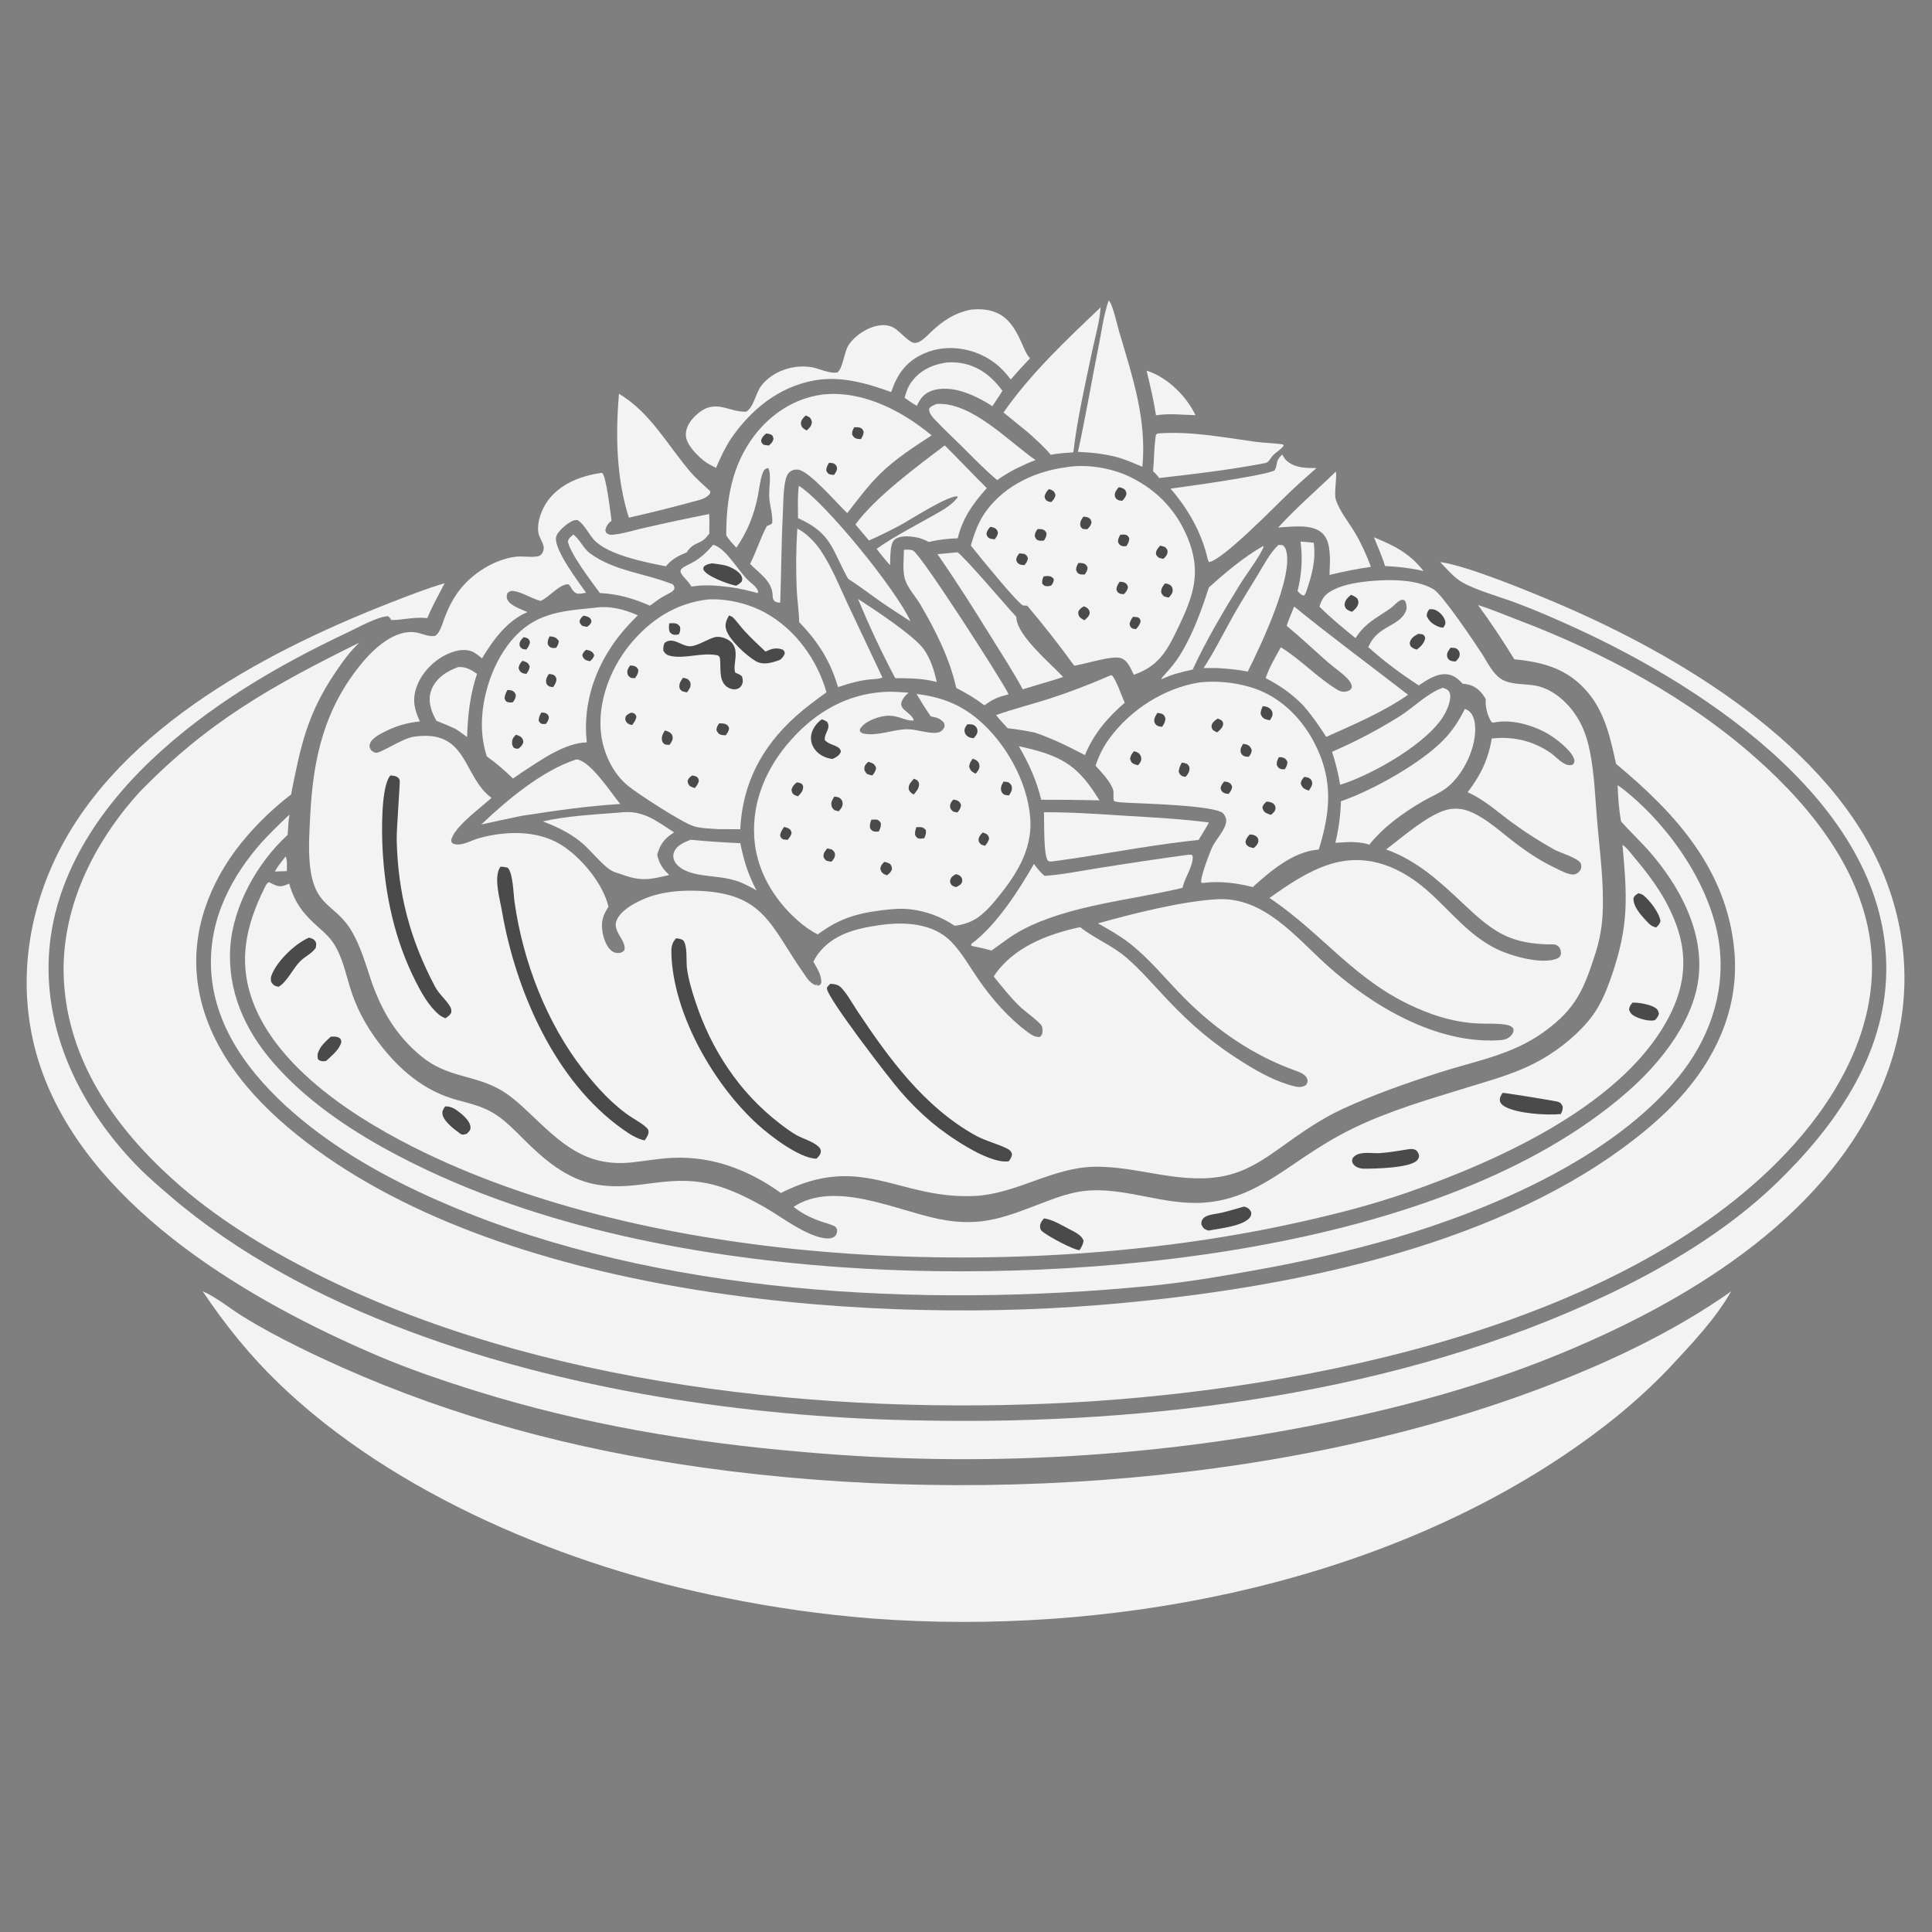 <svg width="350" height="350" viewBox="0 0 350 350" fill="none" xmlns="http://www.w3.org/2000/svg">
<rect x="0" y="0" width="350" height="350" fill="#808080" stroke="none"/>
<g opacity="0.9" clip-path="url(#clip0_177_20368)">
<path d="M0 0H350V177.292V186.028V350H0V179.398V175.055V0Z" fill="black" fill-opacity="0.01"/>
<path d="M51.731 155.155C52.093 155.764 51.95 157.077 51.975 157.813L49.901 157.881L49.803 157.854C50.331 156.894 51.067 156.026 51.731 155.155Z" fill="white"/>
<path d="M235.607 98.11C236.402 98.153 237.197 98.244 237.991 98.318C238.418 101.41 237.681 104.114 236.691 107.025C236.57 107.38 236.484 107.616 236.229 107.894C235.696 107.819 235.452 107.446 235.064 107.087C235.814 103.998 236.006 101.264 235.607 98.11Z" fill="white"/>
<path d="M248.9 97.335C252.646 98.883 255.342 100.21 257.879 103.437C255.539 102.923 253.308 102.634 250.913 102.551C250.391 100.786 249.582 99.048 248.9 97.335Z" fill="white"/>
<path d="M207.717 67.165C207.962 67.23 207.958 67.224 208.24 67.327C211.77 68.623 214.969 71.874 216.58 75.217C214.149 75.156 211.851 74.852 209.422 75.237C208.996 72.511 208.371 69.843 207.717 67.165Z" fill="white"/>
<path d="M129.207 98.69C131.802 99.453 133.83 103.821 136.1 105.628C136.571 106.003 137.057 106.43 137.286 107.003C137.386 107.252 137.349 107.191 137.224 107.445C135.566 106.96 133.882 106.597 132.171 106.357C129.866 106.052 127.555 105.886 125.248 106.264C124.722 105.255 123.754 104.627 123.288 103.67C123.316 103.41 123.268 103.235 123.47 103.046C123.979 102.572 124.783 102.272 125.394 101.936C126.985 101.064 128.015 100.039 129.207 98.69Z" fill="white"/>
<path d="M128.998 102.05C129.78 102.163 130.59 102.25 131.36 102.426C132.27 102.633 133.902 103.457 134.316 104.346C134.521 104.784 134.494 104.898 134.38 105.34C134.047 105.668 133.79 105.91 133.351 106.1C133.203 106.071 133.055 106.041 132.908 106.005C131.637 105.695 128.035 104.388 127.453 103.229C127.339 103.003 127.441 102.877 127.507 102.653C127.956 102.235 128.411 102.175 128.998 102.05Z" fill="#444444"/>
<path d="M82.998 120.848C84.397 120.746 85.308 121.321 86.418 122.064C85.153 125.897 84.739 129.517 84.618 133.523C83.971 133.016 83.285 132.563 82.607 132.098C81.443 131.542 80.259 131.057 79.061 130.578C78.781 130.049 78.488 129.51 78.285 128.946C77.756 127.469 77.618 126.021 78.325 124.576C79.275 122.637 81.046 121.564 82.998 120.848Z" fill="white"/>
<path d="M184.566 135.179C185.1 135.297 185.633 135.419 186.165 135.546C192.937 137.175 195.623 139.206 199.171 144.988C195.656 144.908 192.14 144.873 188.623 144.883C187.795 141.396 186.356 138.259 184.566 135.179Z" fill="white"/>
<path d="M125.101 152.13C128.112 152.418 131.085 152.624 134.11 152.752C134.753 155.89 135.521 158.471 137.058 161.312C136.248 160.824 135.397 160.42 134.548 160.005C131.004 158.491 127.816 159.04 124.759 157.951C123.74 157.587 122.583 156.928 122.142 155.882C121.915 155.343 121.916 154.772 122.162 154.239C122.705 153.061 123.981 152.597 125.101 152.13Z" fill="white"/>
<path d="M171.468 65.675C172.344 65.598 173.279 65.632 174.145 65.781C177.336 66.33 179.747 68.231 181.593 70.805C181.029 71.755 180.385 72.666 179.772 73.585C177.925 72.391 175.992 71.392 173.869 70.802C172.335 70.372 170.314 70.235 168.812 70.781C167.367 71.307 166.722 72.186 166.095 73.525C165.322 73.083 164.606 72.574 163.881 72.062C164.161 70.99 164.471 70.098 165.135 69.184C166.661 67.086 168.959 66.024 171.468 65.675Z" fill="white"/>
<path d="M155.442 108.508L155.705 108.677C158.57 110.527 165.658 115.218 167.366 117.632C168.589 119.361 169.261 121.511 169.698 123.56C167.32 122.879 164.636 122.871 162.173 122.85C159.704 118.175 157.46 113.394 155.442 108.508Z" fill="white"/>
<path d="M103.864 96.836C105.038 97.695 105.655 99.332 106.885 100.244C111.236 103.47 117.023 103.876 121.907 105.876C122.151 106.244 122.189 106.265 122.167 106.701C121.922 107.08 121.72 107.218 121.336 107.424L119.943 108.178C119.185 108.65 118.467 109.207 117.74 109.727C114.736 108.408 111.964 107.608 108.676 107.433C107.212 105.43 103.27 100.307 102.871 98.062C103.027 97.502 103.447 97.208 103.864 96.836Z" fill="white"/>
<path d="M228.792 98.935L228.922 99.071C228.219 100.819 225.801 103.991 224.682 105.802C221.625 110.751 218.505 116.009 216.073 121.296C214.06 121.735 212.329 122.148 210.457 123.046L210.429 123.029C210.284 122.723 212.175 121.233 213.74 118.719C216.1 114.926 217.626 110.645 219 106.421C222.026 103.701 225.263 100.969 228.792 98.935Z" fill="white"/>
<path d="M144.723 88.009C149.585 91.076 162.454 106.966 164.945 112.567C163.216 111.416 161.445 110.318 159.739 109.134C157.695 107.714 155.742 106.196 153.643 104.855C150.654 99.477 150.711 96.622 144.564 93.868C144.576 91.945 144.452 89.912 144.723 88.009Z" fill="white"/>
<path d="M169.686 73.177C176.026 72.796 182.616 79.898 187.596 83.346C186.417 83.763 185.289 84.324 184.156 84.853C182.925 85.486 181.77 86.163 180.651 86.977C178.399 85.097 176.348 82.945 174.269 80.879C172.681 79.302 171.005 77.78 169.481 76.142C168.934 75.554 168.28 74.877 168.312 74.043C168.658 73.552 169.154 73.403 169.686 73.177Z" fill="white"/>
<path d="M241.98 85.447C242.298 86.051 241.602 89.296 242.017 90.562C242.707 92.664 244.384 94.676 245.507 96.58C246.662 98.536 247.559 100.57 248.359 102.692C245.815 103.044 243.344 103.55 240.851 104.156L240.935 101.681C240.937 101.535 240.937 101.389 240.933 101.243C240.88 99.614 240.766 97.689 239.469 96.524C237.598 94.844 233.887 95.456 231.555 95.563C234.78 92.019 238.539 88.795 241.98 85.447Z" fill="white"/>
<path d="M104.389 137.584C104.442 137.586 104.496 137.583 104.548 137.59C107.056 137.954 110.71 143.657 112.362 145.653C106.359 146.01 100.404 146.883 94.466 147.802C92.038 148.304 89.615 148.825 87.195 149.363C91.771 144.977 98.336 139.51 104.389 137.584Z" fill="white"/>
<path d="M209.7 78.529C215.726 78.072 221.4 79.21 227.316 80.017C229.019 80.25 230.755 80.25 232.446 80.516L232.54 80.727C232.049 81.466 231.288 81.819 230.674 82.433C230.31 82.797 230.073 83.289 229.71 83.644C229.551 83.799 229.344 83.845 229.139 83.905C222.799 85.116 216.399 85.879 209.988 86.596C209.671 86.119 209.304 85.757 208.891 85.361C209.086 83.326 209.055 81.226 209.34 79.208C209.399 78.795 209.342 78.785 209.7 78.529Z" fill="white"/>
<path d="M261.362 124.599C261.889 124.768 262.352 124.891 262.595 125.444C263.051 126.481 262.253 128.347 261.756 129.28C258.989 134.475 248.531 140.418 242.777 142.167C242.449 140.113 241.956 138.173 241.312 136.195C245.496 134.383 249.751 132.16 253.607 129.729C256.131 128.138 258.557 125.577 261.362 124.599Z" fill="white"/>
<path d="M231.609 98.712C231.888 98.71 232.129 98.742 232.404 98.784C232.65 99.009 232.811 99.2 232.925 99.513C234.586 104.066 228.227 117.29 226.041 121.667C224.21 121.289 222.334 121.136 220.471 121.02L218.036 121.029C220.005 118.021 221.595 114.791 223.348 111.657C224.736 109.175 226.263 106.762 227.742 104.333C228.904 102.425 229.983 100.266 231.609 98.712Z" fill="white"/>
<path d="M173.451 100.049C174.668 100.791 182.421 109.939 184.102 111.735C184.11 111.801 184.119 111.868 184.123 111.935C184.334 115.239 190.304 120.166 192.591 122.633C191.091 123.176 189.522 123.588 187.995 124.052L185.274 124.875C183.611 121.763 181.646 118.775 179.789 115.774C176.566 110.565 173.329 105.423 169.829 100.395C171.035 100.273 172.243 100.158 173.451 100.049Z" fill="white"/>
<path d="M201.226 122.326L201.489 122.395C202.31 123.364 203.171 126.067 203.758 127.299C200.615 130.033 198.141 132.918 196.542 136.798C193.57 135.246 190.671 133.803 187.485 132.719C185.839 132.373 184.226 132.118 182.556 131.926C181.811 131.159 181.119 130.385 180.457 129.547C183.61 128.419 186.867 127.602 190.059 126.59C193.851 125.351 197.573 123.93 201.226 122.326Z" fill="white"/>
<path d="M112.04 147.217C116.431 146.612 118.684 148.6 122.129 150.794C120.409 151.857 119.606 152.895 119.058 154.826C119.419 156.472 120.033 157.382 121.242 158.512C117.545 159.384 116.146 159.714 112.409 158.34C111.821 158.148 111.171 157.972 110.642 157.644C108.98 156.615 106.866 153.828 105.081 152.418C102.996 150.772 100.799 149.754 98.343 148.801C102.742 147.805 107.547 147.569 112.04 147.217Z" fill="white"/>
<path d="M163.762 99.598C164.285 99.579 164.935 99.511 165.421 99.748C166.828 100.433 181.417 123.082 182.721 125.769L181.043 126.26C180.023 126.623 179.198 127.152 178.33 127.778C176.713 126.547 175.045 125.55 173.233 124.632C172.076 119.33 169.435 114.11 166.691 109.452C165.844 108.013 164.529 106.647 163.991 105.067C163.451 103.482 163.734 101.266 163.762 99.598Z" fill="white"/>
<path d="M189.127 147.149C194.105 147.112 199.109 147.488 204.077 147.795C209.057 148.103 214.058 148.348 219.007 149.002C218.428 150.078 217.771 151.116 217.139 152.162C216.522 152.225 215.906 152.293 215.291 152.367C207.126 153.307 199.044 154.93 190.9 156.024C190.642 156.059 190.059 156.137 189.864 155.942C189.006 155.083 189.193 148.638 189.127 147.149Z" fill="white"/>
<path d="M200.839 54.457C200.907 54.524 200.99 54.579 201.043 54.658C201.659 55.565 202.398 58.9 202.755 60.11C205.163 68.296 207.764 75.863 206.955 84.561C205.669 84.007 204.386 83.489 203.064 83.026C200.501 82.242 197.948 81.983 195.28 81.856C196.68 75.479 197.763 68.995 199.048 62.59C199.579 59.949 199.947 56.991 200.839 54.457Z" fill="white"/>
<path d="M232.295 82.338C232.516 82.759 232.727 83.126 233.081 83.45C234.558 84.8 236.625 84.807 238.499 84.785C236.919 86.185 235.326 87.581 233.794 89.032C231.304 91.392 221.464 101.557 218.998 101.824L218.795 101.303C217.662 96.44 215.296 92.279 212.056 88.517C215.195 88.097 228.99 86.195 230.889 85.226C231.17 84.826 231.226 84.359 231.317 83.888C231.442 83.241 231.673 82.983 232.134 82.502C232.187 82.447 232.241 82.393 232.295 82.338Z" fill="white"/>
<path d="M112.139 71.338C117.807 74.717 120.902 80.597 125.042 85.455C126.125 86.725 127.476 87.863 128.69 89.011L128.626 89.403C127.896 90.414 126.619 90.581 125.481 90.899C121.65 91.941 117.8 92.901 113.928 93.779C111.653 86.743 111.486 78.641 112.139 71.338Z" fill="white"/>
<path d="M144.436 95.757C146.027 96.516 147.634 98.206 148.624 99.65C150.599 102.534 152.02 106.08 153.495 109.255L159.855 122.725C159.446 122.981 158.767 122.975 158.28 123.03C156.032 123.161 153.936 123.763 151.815 124.476C150.419 119.736 148.208 116.247 144.776 112.711C144.751 110.819 144.44 108.887 144.343 106.988C144.17 103.243 144.202 99.499 144.436 95.757Z" fill="white"/>
<path d="M199.386 55.684C199.223 58.271 198.381 61.085 197.849 63.636C196.584 69.693 195.172 75.794 194.443 81.944C193.091 82.058 191.683 82.104 190.357 82.391C189.132 80.924 187.691 79.648 186.274 78.371C184.788 77.146 183.294 75.93 181.791 74.725C186.762 67.62 193.125 61.625 199.386 55.684Z" fill="white"/>
<path d="M265.385 128.418C265.59 128.508 265.8 128.592 265.987 128.718C266.733 129.219 267.071 130.204 267.182 131.054C267.697 134.977 265.253 140.142 262.236 142.589C260.959 143.626 259.271 144.297 257.843 145.119C254.292 147.16 250.632 149.802 248.06 153.021C246.883 152.626 245.768 152.573 244.541 152.537L241.915 152.68C242.523 150.171 242.847 147.729 242.922 145.151C248.619 143.203 257.516 138.238 261.643 133.907C263.219 132.253 264.353 130.447 265.385 128.418Z" fill="white"/>
<path d="M171.158 80.69C173.716 83.245 176.198 85.874 178.766 88.421C176.237 91.282 174.423 93.772 173.498 97.516C171.802 97.56 169.92 97.778 168.273 98.188C167.475 97.775 166.76 97.468 165.87 97.319C164.722 97.126 163.007 96.959 162.057 97.764C161.153 98.531 161.326 101.233 161.243 102.393C160.383 101.435 159.582 100.462 158.812 99.429C161.779 97.321 165.088 95.62 168.258 93.833C170.015 92.817 172.284 91.743 173.501 90.086L173.399 89.901C171.344 89.959 165.07 94.078 162.986 95.198C161.161 96.168 159.306 97.077 157.421 97.923L154.97 95.009C158.511 90.118 166.302 84.35 171.158 80.69Z" fill="white"/>
<path d="M234.45 109.885C241.214 115.384 248.201 120.526 255.085 125.865C250.575 129 245.256 131.256 240.26 133.494C238.951 131.462 237.651 129.57 236.047 127.755C233.954 125.64 231.918 124.21 229.279 122.841C229.949 120.884 231.041 119.06 232.029 117.251C235.641 119.478 238.659 122.769 242.272 124.954C242.857 125.308 243.488 125.426 244.148 125.199C244.592 125.047 244.716 124.896 244.917 124.488C244.838 123.843 244.586 123.464 244.154 122.994C243.103 121.849 241.713 120.985 240.546 119.957C238.054 117.762 235.658 115.494 233.092 113.375C233.473 112.19 233.979 111.038 234.45 109.885Z" fill="white"/>
<path d="M214.908 154.894C215.239 154.839 215.525 154.845 215.86 154.846L216.061 155.078C216.243 156.741 214.681 158.926 214.281 160.609L214.228 160.84C204.931 163.085 193.808 163.938 185.274 168.407C183.289 169.446 181.456 170.9 179.633 172.198C178.468 171.859 177.255 171.634 176.069 171.372L175.939 171.274C175.982 170.902 175.894 171.046 176.17 170.839C180.545 167.556 184.63 161.203 187.309 156.509C187.91 157.345 188.456 157.995 189.237 158.668C192.358 158.471 195.581 157.803 198.677 157.313C204.078 156.443 209.488 155.637 214.908 154.894Z" fill="white"/>
<path d="M175.928 56.091C176.72 56.015 177.535 55.999 178.328 56.085C182.166 56.502 183.737 59.087 185.164 62.301C185.554 63.179 185.854 64.037 186.492 64.776C186.529 64.819 186.568 64.861 186.606 64.903C185.405 66.155 184.237 67.439 183.104 68.753C181.419 66.436 179.309 64.764 176.591 63.817C173.443 62.72 169.982 62.76 166.963 64.239C163.987 65.698 162.491 67.953 161.443 71.022C156.896 69.393 152.254 68.037 147.39 68.942C140.994 70.134 136.005 74.247 132.401 79.504C131.306 81.17 130.508 82.928 129.722 84.751C128.906 84.35 128.086 83.965 127.385 83.376C126.166 82.351 124.325 80.528 124.251 78.869C124.196 77.65 124.817 76.534 125.634 75.669C129.341 71.745 131.801 74.719 135.17 74.585C136.547 73.801 136.89 71.255 137.872 69.939C139.909 67.209 143.864 65.921 147.158 66.55C148.633 66.832 150.176 67.696 151.696 67.484C152.747 66.661 152.872 63.806 153.757 62.473C154.872 60.793 157.095 59.322 159.109 58.985C162.199 58.468 162.816 60.442 164.935 61.841C165.485 62.204 165.968 62.2 166.548 61.907C167.345 61.505 167.995 60.777 168.636 60.168C170.822 58.093 172.931 56.685 175.928 56.091Z" fill="white"/>
<path d="M107.55 110.126C110.343 109.67 113.012 110.343 115.543 111.473C114.455 112.558 113.407 113.656 112.441 114.853C107.937 120.434 105.505 127.301 106.299 134.485C102.192 134.591 97.814 137.828 94.435 139.997L92.935 141.04C91.437 139.586 89.898 138.244 88.192 137.038C87.792 135.782 87.524 134.499 87.388 133.189C86.824 127.471 88.893 120.574 92.56 116.145C96.723 111.117 101.428 110.702 107.55 110.126Z" fill="white"/>
<path d="M98.05 129.094C98.234 129.104 98.6 129.096 98.784 129.166C99.202 129.324 99.261 129.493 99.441 129.863C99.392 130.45 99.238 130.694 98.878 131.153L98.174 131.148C97.784 130.919 97.751 130.923 97.584 130.508C97.612 129.942 97.788 129.592 98.05 129.094Z" fill="#444444"/>
<path d="M94.85 115.435C95.01 115.465 95.292 115.51 95.436 115.573C95.818 115.743 95.882 115.93 96.013 116.286C95.93 116.876 95.702 117.194 95.357 117.671C95.104 117.656 94.859 117.596 94.611 117.546C94.309 117.282 94.125 117.172 94.118 116.729C94.111 116.175 94.499 115.804 94.85 115.435Z" fill="#444444"/>
<path d="M106.191 117.705C106.364 117.746 106.538 117.782 106.708 117.833C107.218 117.988 107.419 118.201 107.653 118.668C107.483 119.258 107.32 119.365 106.89 119.783C106.644 119.728 106.358 119.679 106.132 119.568C105.732 119.371 105.624 119.099 105.482 118.706C105.66 118.162 105.781 118.079 106.191 117.705Z" fill="#444444"/>
<path d="M105.71 111.529C105.989 111.595 106.399 111.66 106.641 111.807C107.025 112.041 107.054 112.192 107.159 112.593C106.976 113.11 106.785 113.241 106.364 113.556L105.548 113.408C105.153 113.074 105.111 113.052 104.981 112.556C105.113 112.04 105.324 111.86 105.71 111.529Z" fill="#444444"/>
<path d="M99.562 115.281C99.744 115.3 99.926 115.314 100.106 115.346C100.648 115.443 100.918 115.663 101.219 116.106C101.197 116.704 101.066 116.851 100.76 117.349C100.583 117.366 100.245 117.424 100.059 117.381C99.577 117.27 99.493 117.122 99.237 116.739C99.173 116.128 99.296 115.828 99.562 115.281Z" fill="#444444"/>
<path d="M94.641 119.708C94.799 119.757 94.959 119.801 95.114 119.859C95.623 120.05 95.761 120.259 95.962 120.726C95.899 121.312 95.692 121.612 95.355 122.087C95.123 122.044 94.781 122.009 94.576 121.896C94.13 121.652 94.096 121.459 93.95 121.012C94.046 120.407 94.237 120.16 94.641 119.708Z" fill="#444444"/>
<path d="M99.428 122.104C99.66 122.13 100.009 122.139 100.218 122.236C100.639 122.43 100.674 122.63 100.822 123.029C100.763 123.642 100.542 123.977 100.206 124.484C99.975 124.467 99.715 124.398 99.487 124.355C99.259 124.164 99.068 124.082 98.983 123.783C98.795 123.118 99.086 122.645 99.428 122.104Z" fill="#444444"/>
<path d="M91.919 125C92.189 125.017 92.545 125.022 92.793 125.129C93.215 125.31 93.3 125.553 93.45 125.939C93.405 126.523 93.246 126.772 92.895 127.233C92.651 127.241 92.295 127.286 92.063 127.22C91.587 127.086 91.568 126.917 91.401 126.503C91.455 125.919 91.654 125.519 91.919 125Z" fill="#444444"/>
<path d="M93.472 133.098C93.739 133.183 94.115 133.302 94.335 133.486C94.708 133.798 94.727 133.953 94.809 134.402C94.676 134.995 94.382 135.223 93.952 135.609C93.502 135.659 93.461 135.649 93.058 135.441C92.892 135.166 92.766 134.971 92.762 134.635C92.753 133.909 92.985 133.581 93.472 133.098Z" fill="#444444"/>
<path d="M148.857 71.493C148.938 71.482 149.018 71.469 149.098 71.461C156.298 70.716 163.427 74.42 168.77 78.876C165.618 80.927 162.226 83.115 159.532 85.75C157.287 87.945 155.412 90.487 153.488 92.96C151.734 91.306 146.774 85.511 144.711 85.106C144.137 84.994 143.526 85.122 143.069 85.498C142.539 85.934 142.367 86.659 142.24 87.301C141.876 89.148 141.916 91.184 141.819 93.072C141.544 98.434 141.534 103.79 141.348 109.154C141.281 109.158 141.214 109.167 141.147 109.165C140.331 109.138 139.989 108.723 139.975 107.947C139.929 105.267 137.57 103.9 135.882 102.15C137.024 99.927 137.756 97.456 138.928 95.284C139.326 95.143 139.626 95.078 139.901 94.739C140.011 93.106 139.393 91.517 139.347 89.886C139.312 88.653 139.529 87.413 139.466 86.176C139.44 85.659 139.407 85.243 139.178 84.778C138.538 84.921 138.386 85.133 138.153 85.746C137.676 86.998 137.561 88.505 137.298 89.824C136.6 93.327 135.411 96.275 133.401 99.223C132.737 98.511 132.087 97.833 131.574 97C131.546 90.478 132.604 84.258 136.633 78.943C139.623 74.998 143.922 72.179 148.857 71.493Z" fill="white"/>
<path d="M150.194 83.837C150.461 83.864 150.823 83.874 151.068 83.982C151.372 84.117 151.592 84.415 151.627 84.743C151.681 85.247 151.359 85.65 151.085 86.032C150.854 86.011 150.522 86.009 150.311 85.921C149.898 85.748 149.842 85.594 149.679 85.216C149.714 84.635 149.89 84.327 150.194 83.837Z" fill="#444444"/>
<path d="M154.749 77.399C155.052 77.409 155.501 77.372 155.781 77.473C156.242 77.64 156.286 77.816 156.461 78.228C156.399 78.785 156.258 79.083 155.959 79.553C155.707 79.539 155.414 79.538 155.172 79.465C154.739 79.335 154.583 79.079 154.372 78.71C154.35 78.139 154.477 77.875 154.749 77.399Z" fill="#444444"/>
<path d="M145.962 75.266C146.23 75.362 146.463 75.498 146.713 75.634C146.941 75.996 147.121 76.189 147.055 76.643C146.967 77.244 146.568 77.593 146.143 77.979C145.933 77.86 145.623 77.716 145.46 77.542C145.176 77.239 145.053 76.907 145.114 76.491C145.188 75.991 145.621 75.603 145.962 75.266Z" fill="#444444"/>
<path d="M138.793 78.533C139.056 78.568 139.41 78.598 139.647 78.717C140.04 78.914 140.057 79.155 140.128 79.534C139.963 80.092 139.733 80.317 139.305 80.701C138.953 80.695 138.66 80.646 138.319 80.562C137.96 80.225 137.946 80.235 137.886 79.749C138.075 79.171 138.341 78.929 138.793 78.533Z" fill="#444444"/>
<path d="M217.36 123.617C218.138 123.537 218.917 123.497 219.699 123.495C220.48 123.493 221.26 123.53 222.038 123.605C222.815 123.68 223.587 123.794 224.354 123.946C225.121 124.098 225.878 124.288 226.625 124.515C231.664 126.024 235.622 129.833 238.04 134.439C241.562 141.153 241.074 146.907 238.908 153.911L238.574 153.944C234.222 154.342 230.058 157.88 226.955 160.699C223.933 159.952 221.034 159.566 217.928 159.95L217.628 159.905C217.33 159.173 219.235 154.197 219.681 153.318C220.356 151.986 221.978 150.315 222.131 148.845C222.186 148.318 221.959 147.779 221.621 147.385C220.307 145.856 206.389 145.577 203.63 145.391C203.34 145.372 201.915 145.304 201.794 145.056C201.613 144.688 201.807 143.66 201.672 143.173C201.237 141.61 199.514 139.903 198.474 138.715C199.074 136.877 199.866 135.296 201.014 133.733C204.849 128.51 210.94 124.631 217.36 123.617Z" fill="white"/>
<path d="M231.691 137.159C231.917 137.175 232.199 137.177 232.421 137.245C232.863 137.381 233.009 137.611 233.219 137.994C233.239 138.572 233.04 138.877 232.758 139.355C232.537 139.352 232.203 139.375 231.997 139.301C231.566 139.146 231.495 138.94 231.295 138.566C231.274 137.97 231.406 137.678 231.691 137.159Z" fill="#444444"/>
<path d="M221.773 141.582C221.967 141.608 222.317 141.628 222.506 141.715C222.967 141.924 223.025 142.076 223.21 142.51C223.147 143.104 222.934 143.369 222.565 143.828C222.326 143.791 221.973 143.767 221.76 143.658C221.307 143.428 221.268 143.252 221.123 142.808C221.204 142.251 221.427 141.995 221.773 141.582Z" fill="#444444"/>
<path d="M225.221 134.745C225.474 134.793 225.766 134.835 226.001 134.942C226.451 135.144 226.578 135.425 226.759 135.854C226.742 136.422 226.561 136.661 226.238 137.095C225.969 137.085 225.61 137.083 225.363 136.968C225.322 136.949 225.282 136.928 225.244 136.905C225.205 136.881 225.169 136.855 225.134 136.826C225.099 136.798 225.066 136.768 225.034 136.735C225.003 136.702 224.974 136.668 224.948 136.632C224.921 136.595 224.897 136.557 224.875 136.518C224.853 136.479 224.833 136.438 224.817 136.396C224.8 136.354 224.786 136.312 224.775 136.268C224.763 136.224 224.755 136.18 224.749 136.136C224.681 135.606 224.956 135.173 225.221 134.745Z" fill="#444444"/>
<path d="M220.609 130.169C220.851 130.268 221.088 130.391 221.325 130.503C221.461 130.727 221.599 130.851 221.587 131.126C221.553 131.826 220.978 132.259 220.492 132.684C220.202 132.55 219.969 132.41 219.703 132.235C219.535 131.877 219.387 131.668 219.541 131.26C219.731 130.755 220.181 130.452 220.609 130.169Z" fill="#444444"/>
<path d="M236.286 140.738C236.537 140.785 236.924 140.817 237.14 140.946C237.481 141.149 237.696 141.419 237.718 141.823C237.748 142.351 237.373 142.827 237.089 143.238C236.905 143.168 236.719 143.097 236.541 143.013C236.023 142.766 235.822 142.477 235.641 141.948C235.72 141.373 235.915 141.149 236.286 140.738Z" fill="#444444"/>
<path d="M205.429 136.088C205.714 136.161 206.008 136.237 206.249 136.419C206.583 136.67 206.757 137.069 206.748 137.483C206.737 137.995 206.472 138.274 206.157 138.631C205.881 138.553 205.559 138.481 205.306 138.345C204.899 138.126 204.831 137.837 204.724 137.422C204.839 136.835 205.053 136.546 205.429 136.088Z" fill="#444444"/>
<path d="M214.088 138.166C214.444 138.18 214.715 138.267 215.05 138.383C215.253 138.612 215.43 138.72 215.473 139.036C215.57 139.755 215.208 140.212 214.788 140.739C214.62 140.705 214.327 140.67 214.168 140.585C213.753 140.364 213.703 140.213 213.537 139.804C213.578 139.153 213.787 138.739 214.088 138.166Z" fill="#444444"/>
<path d="M209.678 129.149C209.933 129.187 210.33 129.216 210.552 129.34C210.969 129.572 210.998 129.779 211.136 130.2C211.055 130.827 210.879 131.149 210.522 131.665C210.29 131.635 209.908 131.611 209.7 131.492C209.338 131.285 209.129 131.012 209.103 130.586C209.071 130.062 209.411 129.568 209.678 129.149Z" fill="#444444"/>
<path d="M228.789 127.916C229.1 127.966 229.494 128.017 229.776 128.176C230.146 128.384 230.436 128.673 230.512 129.106C230.611 129.674 230.344 130.043 230.04 130.479C229.757 130.426 229.433 130.366 229.171 130.252C228.721 130.057 228.592 129.8 228.385 129.381C228.356 128.793 228.536 128.439 228.789 127.916Z" fill="#444444"/>
<path d="M229.461 145.212C229.911 145.254 230.351 145.302 230.713 145.617C230.978 145.849 231.109 146.176 231.061 146.525C230.993 147.02 230.602 147.322 230.246 147.616C229.932 147.519 229.559 147.412 229.282 147.233C228.896 146.984 228.811 146.727 228.698 146.306C228.815 145.754 229.057 145.564 229.461 145.212Z" fill="#444444"/>
<path d="M226.404 151.166C226.784 151.194 227.215 151.235 227.535 151.468C227.924 151.752 227.924 151.986 227.985 152.421C227.816 153.006 227.57 153.238 227.121 153.638C226.835 153.576 226.399 153.498 226.156 153.34C225.741 153.072 225.72 152.909 225.626 152.464C225.769 151.889 226.013 151.603 226.404 151.166Z" fill="#444444"/>
<path d="M193.064 84.656C196.678 84.011 201.256 84.744 204.556 86.317C209.87 88.85 213.6 92.956 215.564 98.509C217.724 104.616 215.693 109.038 213.03 114.539C211.178 118.364 209.567 120.786 205.402 122.239C204.98 121.408 204.552 120.291 203.838 119.676C203.036 118.985 202.281 119.096 201.285 119.177C199.028 119.48 196.85 120.187 194.611 120.604C191.935 116.896 189.044 113.223 186.093 109.731L185.305 109.684C184.039 108.939 177.21 100.519 175.877 98.831C176.544 96.47 177.348 94.268 178.858 92.304C182.298 87.827 187.58 85.4 193.064 84.656Z" fill="white"/>
<path d="M190.011 88.607C190.187 88.665 190.485 88.738 190.646 88.846C191.052 89.117 191.085 89.266 191.21 89.707C191.081 90.287 190.845 90.543 190.441 90.968C190.224 90.916 189.883 90.866 189.698 90.747C189.33 90.511 189.319 90.303 189.231 89.912C189.386 89.33 189.608 89.048 190.011 88.607Z" fill="#444444"/>
<path d="M189.065 104.413C189.353 104.384 189.67 104.336 189.959 104.362C190.418 104.403 190.625 104.562 190.913 104.896C190.871 105.487 190.763 105.601 190.441 106.079C190.242 106.12 189.909 106.216 189.696 106.202C189.211 106.17 189.118 106.075 188.815 105.741C188.737 105.202 188.866 104.898 189.065 104.413Z" fill="#444444"/>
<path d="M205.264 111.739C205.573 111.75 205.871 111.797 206.177 111.838C206.539 112.144 206.551 112.133 206.633 112.597C206.475 113.19 206.205 113.511 205.808 113.971C205.647 113.947 205.312 113.923 205.156 113.842C204.75 113.632 204.741 113.465 204.63 113.06C204.733 112.502 204.933 112.194 205.264 111.739Z" fill="#444444"/>
<path d="M179.406 95.436C179.628 95.484 179.902 95.526 180.113 95.623C180.535 95.815 180.641 96.042 180.794 96.454C180.735 97.003 180.517 97.276 180.198 97.701C179.93 97.665 179.513 97.65 179.276 97.528C178.877 97.323 178.837 97.145 178.702 96.755C178.797 96.15 179.008 95.891 179.406 95.436Z" fill="#444444"/>
<path d="M184.658 100.25C184.97 100.268 185.281 100.309 185.593 100.343C186.011 100.649 186.058 100.66 186.214 101.148C186.117 101.702 185.946 101.95 185.586 102.376C185.336 102.354 184.96 102.342 184.736 102.238C184.292 102.034 184.249 101.866 184.091 101.445C184.142 100.905 184.339 100.66 184.658 100.25Z" fill="#444444"/>
<path d="M195.381 101.978C195.668 101.992 195.998 101.99 196.276 102.066C196.686 102.179 196.832 102.423 197.022 102.772C197.023 103.344 196.817 103.62 196.511 104.073C196.249 104.074 195.838 104.107 195.597 104.016C195.16 103.85 195.114 103.647 194.939 103.254C194.974 102.694 195.087 102.457 195.381 101.978Z" fill="#444444"/>
<path d="M202.968 96.863C203.241 96.855 203.63 96.807 203.892 96.876C204.337 96.993 204.392 97.172 204.585 97.543C204.546 98.128 204.365 98.445 204.059 98.939C203.835 98.946 203.494 98.984 203.283 98.914C202.821 98.763 202.744 98.597 202.539 98.202C202.535 97.627 202.676 97.352 202.968 96.863Z" fill="#444444"/>
<path d="M202.856 105.376C203.111 105.409 203.491 105.427 203.717 105.541C204.163 105.767 204.206 105.93 204.345 106.367C204.234 106.957 204.011 107.204 203.606 107.637C203.387 107.619 203.05 107.619 202.852 107.528C202.41 107.327 202.381 107.159 202.248 106.737C202.314 106.154 202.522 105.85 202.856 105.376Z" fill="#444444"/>
<path d="M196.384 109.835C196.588 109.942 196.884 110.068 197.046 110.228C197.374 110.552 197.378 110.73 197.413 111.157C197.211 111.734 196.897 111.983 196.437 112.371C196.181 112.216 195.872 112.055 195.66 111.844C195.355 111.543 195.343 111.242 195.332 110.842C195.583 110.288 195.865 110.131 196.384 109.835Z" fill="#444444"/>
<path d="M196.285 93.581C196.564 93.623 196.97 93.657 197.221 93.8C197.619 94.026 197.657 94.255 197.742 94.656C197.598 95.229 197.389 95.465 196.97 95.874C196.664 95.884 196.432 95.855 196.132 95.804C195.934 95.611 195.783 95.537 195.725 95.252C195.586 94.576 195.907 94.098 196.285 93.581Z" fill="#444444"/>
<path d="M210.172 98.85C210.491 98.908 210.76 98.995 211.066 99.1C211.336 99.416 211.554 99.579 211.514 100.032C211.467 100.557 211.122 100.897 210.765 101.242C210.483 101.195 210.209 101.116 209.932 101.045C209.622 100.752 209.407 100.633 209.419 100.165C209.433 99.655 209.862 99.217 210.172 98.85Z" fill="#444444"/>
<path d="M187.968 95.845C188.233 95.852 188.591 95.83 188.843 95.906C189.299 96.044 189.37 96.202 189.593 96.582C189.598 97.151 189.417 97.445 189.138 97.915C188.807 97.961 188.392 98.009 188.073 97.884C187.646 97.716 187.6 97.48 187.455 97.092C187.498 96.53 187.65 96.283 187.968 95.845Z" fill="#444444"/>
<path d="M202.679 88.256C202.937 88.318 203.326 88.392 203.544 88.539C203.961 88.818 203.973 88.992 204.076 89.447C203.932 90.031 203.705 90.299 203.298 90.733C203.055 90.704 202.655 90.659 202.442 90.523C202.11 90.311 201.95 90.049 201.951 89.65C201.951 89.105 202.36 88.655 202.679 88.256Z" fill="#444444"/>
<path d="M211.049 105.691C211.351 105.729 211.734 105.803 211.985 105.983C212.316 106.219 212.453 106.572 212.446 106.969C212.438 107.494 212.06 107.886 211.736 108.255C211.432 108.207 211.171 108.128 210.879 108.036C210.566 107.716 210.353 107.572 210.364 107.083C210.377 106.53 210.723 106.102 211.049 105.691Z" fill="#444444"/>
<path d="M128.351 108.587C131.85 108.436 135.701 109.358 138.753 111.069C144.153 114.096 148.031 119.509 149.726 125.411C147.808 126.799 145.894 128.202 144.133 129.789C137.98 135.336 134.519 141.93 134.1 150.226L130.065 150.208C128.634 150.089 127.013 150.096 125.643 149.668C123.594 149.029 115.746 143.942 113.858 142.43C111.008 140.149 109.247 136.336 108.867 132.749C108.278 127.203 110.532 121.219 113.982 116.936C117.67 112.359 122.437 109.225 128.351 108.587Z" fill="white"/>
<path d="M114.234 129.139C114.357 129.128 114.484 129.107 114.607 129.144C115.071 129.281 115.134 129.408 115.295 129.816C115.189 130.466 114.901 130.829 114.512 131.349C114.198 131.295 113.833 131.176 113.6 130.95C113.341 130.699 113.208 130.329 113.304 129.974C113.436 129.493 113.845 129.361 114.234 129.139Z" fill="#444444"/>
<path d="M125.391 140.486C125.569 140.523 125.95 140.571 126.122 140.669C126.519 140.897 126.52 141.077 126.607 141.485C126.463 142.04 126.236 142.334 125.869 142.768C125.547 142.68 125.263 142.546 124.961 142.406C124.662 142.001 124.612 141.934 124.565 141.437C124.787 140.925 124.948 140.789 125.391 140.486Z" fill="#444444"/>
<path d="M114.147 120.568C114.363 120.579 114.627 120.577 114.841 120.636C115.281 120.759 115.419 120.96 115.632 121.337C115.643 121.971 115.388 122.318 115.059 122.843C114.753 122.872 114.543 122.836 114.244 122.783C113.91 122.511 113.709 122.403 113.656 121.938C113.591 121.361 113.831 121.015 114.147 120.568Z" fill="#444444"/>
<path d="M121.24 112.924C121.576 112.906 121.953 112.874 122.286 112.923C122.741 112.992 122.927 113.205 123.198 113.545C123.292 114.102 123.211 114.382 123 114.901C122.804 114.938 122.481 115.026 122.273 115.01C121.791 114.975 121.67 114.828 121.336 114.519C121.123 113.943 121.171 113.527 121.24 112.924Z" fill="#444444"/>
<path d="M120.454 132.337C120.721 132.411 120.71 132.402 120.998 132.512C121.383 132.659 121.722 132.941 121.829 133.358C121.988 133.98 121.631 134.481 121.279 134.939C120.965 134.952 120.713 134.908 120.407 134.837C120.209 134.639 120.03 134.53 119.956 134.247C119.767 133.526 120.062 132.923 120.454 132.337Z" fill="#444444"/>
<path d="M130.293 131.033C130.602 131.04 131.101 131.042 131.385 131.163C131.846 131.359 131.904 131.478 132.083 131.907C132.034 132.468 131.79 132.768 131.473 133.207C131.183 133.186 130.846 133.181 130.567 133.096C130.135 132.965 129.996 132.675 129.801 132.305C129.821 131.726 129.952 131.493 130.293 131.033Z" fill="#444444"/>
<path d="M123.721 122.788C123.966 122.836 124.375 122.89 124.583 123.042C124.902 123.275 125.104 123.565 125.111 123.97C125.121 124.539 124.775 124.988 124.456 125.421C124.11 125.387 123.828 125.295 123.502 125.178C123.311 124.968 123.143 124.861 123.091 124.569C122.967 123.87 123.35 123.336 123.721 122.788Z" fill="#444444"/>
<path d="M132.068 111.499C132.36 111.601 132.638 111.702 132.859 111.929C133.566 112.655 134.168 113.525 134.856 114.28C136.057 115.6 137.386 116.816 138.677 118.046C139.797 117.507 140.584 117.266 141.799 117.685C142.103 117.989 142.134 117.977 142.167 118.4C141.957 118.891 141.77 119.123 141.385 119.494C140.971 119.669 140.548 119.815 140.114 119.932C139.065 120.222 137.907 120.355 136.93 119.785C135.206 118.779 131.966 115.838 131.503 113.899C131.296 113.03 131.631 112.232 132.068 111.499Z" fill="#444444"/>
<path d="M129.685 115.381C130.205 115.356 130.684 115.391 131.177 115.572C134.731 116.873 132.529 120.31 133.213 121.881C133.676 122.054 134.064 122.178 134.421 122.54C134.589 123.137 134.666 123.628 134.319 124.2C134.07 124.61 133.734 124.8 133.267 124.864C132.667 124.945 131.981 124.685 131.535 124.298C130.157 123.103 130.648 120.87 130.425 119.315C130.371 118.939 130.312 118.936 130.018 118.723C127.133 118.125 124.174 119.399 121.505 118.837C120.834 118.695 120.524 118.471 120.169 117.891C120.143 117.325 120.174 117.022 120.377 116.493C121.881 115.227 123.421 117.093 125.008 117.076C126.373 117.061 128.249 115.708 129.685 115.381Z" fill="#444444"/>
<path d="M293.049 142.253C293.505 142.542 293.926 142.863 294.347 143.2C302.687 149.866 310.4 161.088 311.543 171.777C312.461 180.366 309.424 188.57 304.013 195.177C292.075 209.753 270.299 219.048 252.718 224.254C244.262 226.686 235.7 228.658 227.031 230.171C220.69 231.325 214.31 232.38 207.892 232.998C166.887 236.945 119.406 234.543 81.204 218.29C71.75 214.268 62.521 209.338 54.57 202.77C46.64 196.218 39.292 187.452 38.326 176.803C37.516 167.876 41.058 160.123 46.689 153.414C48.484 151.338 50.456 149.453 52.442 147.563C52.238 148.775 52.198 150.035 52.104 151.261C46.675 156.178 42.249 164.093 41.727 171.473C41.16 179.472 44.341 186.584 49.535 192.549C55.312 199.183 62.808 204.317 70.49 208.494C95.035 221.839 124.887 227.633 152.521 229.577C195.544 232.604 261.222 227.081 294.739 197.873C300.873 192.527 307.26 184.584 307.802 176.128C308.321 168.038 304.079 160.358 298.936 154.406C297.257 152.464 295.361 150.736 293.672 148.807C293.281 146.658 293.124 144.434 293.049 142.253Z" fill="white"/>
<path d="M160.228 125.341C161.683 125.243 163.165 125.397 164.619 125.486C164.402 125.652 164.202 125.837 164.02 126.04C163.838 126.244 163.677 126.463 163.537 126.698C162.401 128.561 165.161 128.966 165.554 130.524C163.72 130.703 162.338 129.044 159.3 129.908C158.065 130.259 156.412 130.937 155.776 132.127C155.787 132.342 155.736 132.46 155.91 132.617C156.125 132.811 156.346 132.874 156.624 132.922C159.127 133.349 161.759 132.145 164.28 132.108C166.102 132.082 168.095 132.958 169.844 132.719C170.301 132.657 170.703 132.371 170.947 131.972C171.201 131.555 171.129 131.399 171.02 130.962C170.358 130.196 169.852 130.01 168.856 129.823L168.627 129.782C167.695 128.468 166.87 127.101 166.042 125.72C170.247 126.224 173.772 127.486 177.059 130.227C182.137 134.459 186.1 141.481 186.632 148.118C187.133 154.366 183.601 159.236 179.755 163.798C177.678 166.099 176.119 167.295 172.949 167.717C172.664 167.524 172.374 167.339 172.078 167.162C171.783 166.985 171.482 166.817 171.177 166.657C170.872 166.498 170.562 166.347 170.248 166.206C169.934 166.064 169.617 165.931 169.295 165.807C168.974 165.684 168.649 165.569 168.321 165.464C167.993 165.359 167.662 165.264 167.328 165.178C166.995 165.092 166.659 165.015 166.321 164.948C165.983 164.881 165.644 164.824 165.303 164.777C163.434 164.503 161.568 164.677 159.704 164.908C155.058 165.485 151.905 166.479 148.148 169.277C146.816 168.614 145.607 167.729 144.495 166.745C140.103 162.858 137 157.596 136.637 151.671C136.228 145.005 138.935 138.916 143.34 133.995C147.86 128.946 153.426 125.748 160.228 125.341Z" fill="white"/>
<path d="M178.03 150.816C178.209 150.879 178.516 150.962 178.68 151.076C179.066 151.343 179.088 151.49 179.191 151.917C179.048 152.467 178.802 152.788 178.451 153.229L177.774 153.018C177.484 152.716 177.267 152.567 177.28 152.108C177.294 151.569 177.687 151.183 178.03 150.816Z" fill="#444444"/>
<path d="M172.693 144.849C172.92 144.892 173.208 144.927 173.424 145.021C173.841 145.203 173.952 145.447 174.105 145.846C174.037 146.447 173.821 146.721 173.45 147.187C173.2 147.157 172.943 147.088 172.698 147.037C172.387 146.748 172.141 146.592 172.116 146.128C172.087 145.582 172.367 145.241 172.693 144.849Z" fill="#444444"/>
<path d="M176.225 137.446C176.405 137.514 176.588 137.583 176.76 137.671C177.11 137.848 177.353 138.158 177.419 138.55C177.532 139.218 177.158 139.678 176.761 140.148C176.68 140.112 176.598 140.08 176.519 140.041C175.94 139.75 175.754 139.472 175.563 138.864C175.653 138.239 175.844 137.942 176.225 137.446Z" fill="#444444"/>
<path d="M166.008 149.86C166.267 149.845 166.546 149.818 166.804 149.847C167.264 149.899 167.428 150.057 167.725 150.389C167.816 150.974 167.666 151.317 167.453 151.844C167.184 151.879 166.79 151.968 166.527 151.92C166.078 151.839 166.001 151.63 165.779 151.281C165.732 150.725 165.821 150.382 166.008 149.86Z" fill="#444444"/>
<path d="M142.053 149.798C142.312 149.88 142.651 149.956 142.883 150.094C143.269 150.325 143.288 150.476 143.403 150.878C143.297 151.432 143.025 151.728 142.676 152.146L141.845 152.057C141.446 151.749 141.435 151.758 141.324 151.27C141.451 150.672 141.708 150.296 142.053 149.798Z" fill="#444444"/>
<path d="M165.583 141.07L166.182 141.356C166.341 141.593 166.477 141.711 166.493 142.01C166.537 142.789 165.99 143.382 165.524 143.946C165.374 143.847 165.22 143.752 165.078 143.641C164.822 143.441 164.619 143.126 164.61 142.794C164.59 142.079 165.125 141.554 165.583 141.07Z" fill="#444444"/>
<path d="M160.215 156.134C160.599 156.207 160.881 156.315 161.23 156.49C161.521 156.907 161.562 156.964 161.586 157.468C161.365 158.031 161.162 158.224 160.669 158.567C160.469 158.488 160.213 158.406 160.033 158.28C159.665 158.022 159.579 157.739 159.474 157.326C159.602 156.748 159.788 156.535 160.215 156.134Z" fill="#444444"/>
<path d="M157.849 148.497C158.185 148.474 158.526 148.479 158.863 148.472C159.3 148.7 159.344 148.728 159.584 149.156C159.581 149.767 159.478 150.087 159.194 150.625C158.954 150.639 158.622 150.686 158.39 150.631C157.914 150.518 157.845 150.366 157.603 149.984C157.54 149.41 157.661 149.038 157.849 148.497Z" fill="#444444"/>
<path d="M149.866 153.7C150.146 153.743 150.42 153.821 150.695 153.889C151.022 154.192 151.249 154.332 151.269 154.817C151.292 155.341 150.936 155.737 150.624 156.111C150.301 156.068 150.015 155.998 149.701 155.914C149.395 155.622 149.189 155.489 149.182 155.026C149.174 154.5 149.554 154.08 149.866 153.7Z" fill="#444444"/>
<path d="M173.167 158.359C173.47 158.436 173.828 158.542 174.041 158.789C174.279 159.063 174.402 159.427 174.279 159.782C174.093 160.324 173.657 160.458 173.198 160.708C172.882 160.631 172.701 160.538 172.422 160.38C172.186 160.003 172.036 159.848 172.161 159.378C172.301 158.852 172.736 158.614 173.167 158.359Z" fill="#444444"/>
<path d="M157.305 138.007C157.473 138.056 157.642 138.102 157.806 138.163C158.319 138.355 158.511 138.606 158.716 139.098C158.643 139.704 158.396 140.003 158.026 140.477C157.656 140.414 157.367 140.336 157.026 140.179C156.763 139.812 156.544 139.608 156.592 139.124C156.643 138.605 156.95 138.331 157.305 138.007Z" fill="#444444"/>
<path d="M144.29 141.756C144.654 141.74 144.869 141.822 145.203 141.961C145.357 142.184 145.498 142.29 145.495 142.574C145.485 143.322 145.06 143.747 144.574 144.251C144.359 144.183 144.032 144.109 143.852 143.977C143.462 143.691 143.465 143.49 143.39 143.05C143.568 142.438 143.827 142.184 144.29 141.756Z" fill="#444444"/>
<path d="M181.804 141.585C182.102 141.605 182.385 141.66 182.679 141.713C183.024 141.996 183.245 142.131 183.312 142.611C183.388 143.159 183.069 143.648 182.803 144.094C182.479 144.084 182.227 144.035 181.913 143.964C181.702 143.765 181.491 143.642 181.405 143.355C181.199 142.669 181.469 142.161 181.804 141.585Z" fill="#444444"/>
<path d="M151.156 144.306C151.489 144.346 151.897 144.387 152.173 144.603C152.485 144.847 152.662 145.187 152.657 145.587C152.651 146.165 152.305 146.56 151.945 146.965C151.686 146.922 151.428 146.843 151.174 146.779C150.829 146.426 150.673 146.304 150.609 145.788C150.542 145.255 150.874 144.724 151.156 144.306Z" fill="#444444"/>
<path d="M175.243 131.218C175.683 131.199 176.152 131.164 176.537 131.432C176.891 131.679 177.073 131.995 177.081 132.428C177.09 132.97 176.72 133.356 176.388 133.733C176.027 133.706 175.646 133.639 175.338 133.434C174.986 133.201 174.782 132.874 174.733 132.454C174.676 131.964 174.98 131.589 175.243 131.218Z" fill="#444444"/>
<path d="M148.857 130.314C149.241 130.413 149.508 130.573 149.846 130.773C150.595 131.993 149.282 132.79 149.424 134.062C149.95 134.721 150.976 134.895 151.694 135.306C152.103 135.539 152.22 135.709 152.353 136.149C152.066 136.872 151.501 137.166 150.83 137.495C150.786 137.49 150.742 137.486 150.698 137.48C149.469 137.303 148.348 136.752 147.597 135.733C147.047 134.988 146.804 134.063 146.963 133.146C147.162 132.003 147.948 130.993 148.857 130.314Z" fill="#444444"/>
<path d="M260.897 101.824C265.79 102.487 276.83 107.058 281.654 109.096C303.981 118.529 331.863 135.09 341.354 158.68C346.421 171.276 346.182 184.481 340.868 196.968C330.521 221.274 304.366 236.545 280.928 245.941C268.351 250.983 255.17 254.59 241.924 257.382C237.953 258.214 233.967 258.971 229.968 259.655C225.968 260.339 221.958 260.948 217.936 261.483C213.914 262.018 209.883 262.478 205.844 262.863C201.805 263.249 197.76 263.559 193.709 263.794C189.659 264.029 185.605 264.189 181.549 264.273C177.492 264.358 173.435 264.367 169.378 264.301C165.321 264.235 161.267 264.094 157.215 263.878C153.164 263.661 149.118 263.369 145.077 263.003C125.174 261.308 105.675 258.023 86.564 252.09C80.309 250.149 74.137 248.052 68.115 245.473C45.54 235.805 17.677 219.607 8.171 195.577C3.198 183.007 3.942 169.433 9.288 157.153C19.779 133.056 47.221 118.401 70.452 109.289C73.79 107.991 77.107 106.678 80.543 105.655C79.487 107.779 78.303 109.752 77.419 111.971C74.842 111.73 73.232 112.313 70.892 112.329C70.699 112.006 70.581 111.82 70.256 111.622C68.264 111.768 64.862 113.677 62.989 114.56C50.144 120.622 37.559 127.999 27.233 137.86C17.069 147.567 9.075 160.122 8.803 174.605C8.542 188.428 15.204 201.244 24.631 211.014C26.621 213.077 28.798 214.938 30.974 216.799C55.371 237.667 90.838 248.516 122.065 253.486C129.575 254.663 137.116 255.573 144.691 256.216C152.265 256.859 159.852 257.234 167.452 257.34C208.568 258.122 253.44 252.424 290.923 234.695C301.855 229.524 312.99 222.859 321.738 214.416C332.331 204.193 341.472 191.38 341.715 176.08C342.187 146.409 309.443 124.823 285.669 113.883C282.025 112.206 278.315 110.586 274.558 109.181C271.799 108.149 267.033 106.821 264.686 105.362C263.257 104.474 262.064 103.029 260.897 101.824Z" fill="white"/>
<path d="M293.929 153.04C294.78 153.627 295.526 154.687 296.199 155.484C299.316 159.173 301.997 162.948 303.672 167.521C305.655 172.936 305.292 178.059 302.831 183.244C294.955 199.845 271.464 210.269 255.11 215.986C248.028 218.461 240.615 220.289 233.286 221.864C185.947 232.039 120.776 230.073 76.696 208.702C65.03 203.046 49.939 193.62 45.563 180.777C43.182 173.792 44.663 167.513 47.809 161.083C48.08 160.57 48.208 160.086 48.721 159.802C49.106 160 49.493 160.2 49.891 160.369C50.838 160.77 51.479 160.45 52.386 160.076C53.445 163.712 54.999 165.614 57.794 168.076C58.89 169.04 59.864 169.937 60.63 171.203C62.016 173.493 62.607 176.239 63.379 178.777C64.524 182.538 66.19 185.674 68.557 188.822C72.232 193.707 76.815 197.661 82.787 199.268C85.213 199.921 87.65 200.492 89.78 201.887C91.67 203.126 93.255 204.782 94.847 206.368C98.531 210.035 102.573 213.559 107.839 214.549C115.84 216.053 121.682 212.073 130.743 215.074C133.439 215.967 136.044 217.295 138.513 218.697C141.647 220.478 145.979 223.924 149.55 224.337C150.138 224.405 150.873 224.35 151.306 223.892C151.621 223.56 151.646 223.204 151.659 222.773C151.496 222.422 151.477 222.298 151.12 222.113C150.462 221.772 149.623 221.58 148.917 221.34C147.006 220.69 145.346 219.889 143.76 218.63C151.19 213.762 162.23 219.236 170.042 220.827C178.037 222.455 182.454 220.337 189.711 217.594C191.917 216.76 194.153 216.005 196.509 215.745C203.678 214.952 210.754 218.416 218.196 217.865C225.515 217.323 230.552 213.447 236.363 209.546C239.096 207.712 242.02 205.924 244.977 204.478C251.644 201.216 258.849 199.154 265.919 196.971C269.935 195.732 273.997 194.63 277.77 192.733C281.482 190.865 285.055 188.143 287.744 184.966C289.754 182.591 290.897 179.84 291.908 176.931C295.13 167.657 294.776 162.545 293.929 153.04Z" fill="white"/>
<path d="M59.913 187.809C60.341 187.756 60.97 187.76 61.37 187.969C61.775 188.18 61.756 188.35 61.843 188.758C61.486 190.17 60.162 191.174 59.148 192.137C59.01 192.2 58.958 192.236 58.788 192.25C58.318 192.288 57.922 192.22 57.609 191.89C57.457 191.296 57.494 190.908 57.758 190.365C57.79 190.298 57.825 190.232 57.858 190.165C58.325 189.209 59.151 188.53 59.913 187.809Z" fill="#444444"/>
<path d="M295.756 181.636C296.882 181.605 298.779 181.932 299.759 182.506C300.256 182.797 300.396 183.058 300.535 183.604C300.425 184.145 300.154 184.418 299.8 184.816C298.813 185.077 297.08 184.585 296.191 184.127C295.603 183.824 295.321 183.503 295.114 182.881C295.193 182.303 295.375 182.069 295.756 181.636Z" fill="#444444"/>
<path d="M80.645 200.434C81.881 200.385 82.688 201.062 83.606 201.803C84.267 202.336 85.272 203.379 85.237 204.308C85.218 204.824 84.878 205.056 84.552 205.399C84.396 205.444 84.24 205.492 84.081 205.524C83.756 205.589 83.591 205.527 83.325 205.336C82.36 204.641 80.241 203.054 80.145 201.751C80.105 201.203 80.346 200.853 80.645 200.434Z" fill="#444444"/>
<path d="M296.821 161.824C297.171 161.909 297.472 161.991 297.758 162.224C298.913 163.169 300.603 165.365 300.81 166.873C300.633 167.474 300.444 167.604 300.008 168.036C299.228 167.809 298.874 167.513 298.339 166.928C297.33 165.824 295.851 164.293 295.921 162.716C296.112 162.225 296.394 162.084 296.821 161.824Z" fill="#444444"/>
<path d="M189.125 220.724C190.675 220.908 192.389 221.99 193.782 222.713C194.7 223.189 195.971 223.752 196.302 224.787C196.194 225.455 195.932 225.895 195.585 226.47C194.509 226.491 189.668 223.848 188.808 223.076C188.518 222.817 188.454 222.642 188.422 222.261C188.369 221.632 188.753 221.18 189.125 220.724Z" fill="#444444"/>
<path d="M225.326 218.59C225.529 218.632 225.634 218.645 225.836 218.735C226.295 218.939 226.483 219.233 226.688 219.665C226.684 219.951 226.677 220.17 226.519 220.424C225.473 222.113 220.89 222.538 218.997 222.931C218.808 222.882 218.625 222.843 218.446 222.76C217.98 222.543 217.838 222.255 217.64 221.82C217.653 221.472 217.613 221.293 217.793 220.983C217.989 220.643 218.28 220.43 218.641 220.284C219.424 219.967 220.456 219.891 221.287 219.7C222.643 219.387 223.987 218.972 225.326 218.59Z" fill="#444444"/>
<path d="M55.972 169.859C56.441 169.975 56.853 170.101 57.125 170.535C57.378 170.938 57.277 171.299 57.19 171.728C56.519 172.735 55.192 173.307 54.333 174.185C53.053 175.495 52.017 177.861 50.484 178.758C50.41 178.744 50.334 178.734 50.261 178.718C49.658 178.585 49.453 178.395 49.126 177.88C49.044 177.442 49.024 177.14 49.18 176.716C50.141 174.109 53.473 170.943 55.972 169.859Z" fill="#444444"/>
<path d="M272.215 197.978C272.918 198.008 281.844 199.442 282.319 199.62C282.768 199.789 282.899 200.035 283.096 200.449C283.133 201.021 283.014 201.312 282.759 201.819C280.199 202.079 274.853 201.746 272.613 200.466C272.185 200.221 271.786 199.89 271.712 199.369C271.636 198.841 271.953 198.403 272.215 197.978Z" fill="#444444"/>
<path d="M255.072 208.21C255.654 208.125 255.967 208.094 256.51 208.341C256.872 208.7 256.956 208.898 257.091 209.372C257.005 209.783 256.997 209.945 256.684 210.249C255.266 211.628 248.92 211.721 246.929 211.72C246.203 211.636 245.489 211.44 245.082 210.764C244.872 210.417 244.95 210.192 245.033 209.834C245.403 209.359 245.735 209.144 246.316 209C247.475 208.714 248.793 208.965 249.985 208.895C251.68 208.795 253.393 208.469 255.072 208.21Z" fill="#444444"/>
<path d="M36.713 233.926C39.194 235.002 41.575 236.984 43.885 238.422C47.24 240.509 50.701 242.352 54.242 244.099C74.437 254.066 95.687 260.547 117.858 264.382C168.859 273.205 230.514 269.853 279.077 251.515C291.074 246.985 303.109 241.357 313.615 233.946C310.767 238.958 306.402 243.523 302.498 247.721C296.721 253.806 290.255 258.991 283.29 263.662C247.803 287.463 200.318 296.353 158.148 293.22C153.616 292.863 149.099 292.366 144.597 291.73C140.096 291.094 135.618 290.32 131.165 289.407C102.9 283.804 71.397 270.808 50.433 250.547C45.198 245.488 40.754 239.961 36.713 233.926Z" fill="white"/>
<path d="M267.761 109.621C270.144 110.346 272.517 111.372 274.85 112.257C290.444 118.171 305.696 126.321 318.223 137.436C328.561 146.608 338.287 158.911 339.079 173.273C339.786 186.092 333.33 198.024 324.997 207.328C295.737 239.996 236.704 251.712 194.609 254.052C149.795 256.543 97.056 251.024 56.677 230.448C47.661 225.855 38.995 220.559 31.441 213.78C20.854 204.278 12.32 192.217 11.569 177.522C10.919 164.788 16.852 152.794 25.23 143.545C37.658 130.725 49.285 124.231 65.125 116.405C63.421 117.961 62.071 119.882 60.781 121.784C55.616 129.398 54.443 135.226 52.73 143.938C49.835 146.135 47.106 148.735 44.725 151.484C38.784 158.346 34.928 167.129 35.63 176.317C36.497 187.658 43.636 196.967 52.02 204.108C87.437 234.272 153.897 240.081 198.974 236.429C229.732 233.936 266.416 227.191 292.13 209.293C296.952 205.937 301.674 202.065 305.474 197.56C311.547 190.359 315.063 181.681 314.184 172.167C312.828 157.486 303.505 147.301 292.766 138.387C291.761 133.833 290.798 129.241 287.745 125.55C284.155 121.212 279.709 119.956 274.335 119.438C272.242 116.039 270.135 112.838 267.761 109.621Z" fill="white"/>
<path d="M108.872 85.678L109.114 85.688C109.85 86.402 110.605 92.993 110.786 94.33C110.138 94.852 109.829 95.271 109.659 96.093C109.749 96.34 109.747 96.489 109.976 96.645C110.331 96.887 110.642 96.899 111.061 96.862C112.843 96.705 114.696 96.088 116.445 95.695C120.439 94.771 124.447 93.915 128.47 93.127C128.537 94.305 128.507 95.492 128.502 96.672C128.344 96.867 128.177 97.055 128.02 97.25C126.907 98.626 125.571 98.177 124.414 100.067C122.951 100.64 121.629 101.341 120.633 102.59C117.004 101.893 110.058 100.529 107.59 97.772C106.637 96.707 105.828 94.928 104.592 94.203C104.141 94.19 103.843 94.284 103.453 94.498C102.579 94.977 100.883 96.341 100.726 97.398C100.395 99.611 104.845 105.489 106.169 107.379C105.706 107.454 104.948 107.648 104.511 107.507C104.019 107.348 103.707 106.912 103.472 106.488C103.297 106.173 103.217 106.009 102.887 105.828C101.231 105.941 99.64 108.03 98.113 108.778C98.053 108.808 97.992 108.836 97.932 108.864C96.302 108.438 94.666 107.319 93.064 107.067C92.541 106.985 92.321 107.126 91.938 107.428C91.79 107.861 91.714 108.173 91.915 108.612C92.444 109.767 94.452 110.361 95.556 110.889C91.882 112.418 89.31 115.963 87.327 119.271C86.737 118.804 86.077 118.206 85.358 117.964C83.841 117.456 82.172 117.94 80.795 118.616C78.381 119.8 76.246 122.062 75.404 124.632C74.673 126.863 75.096 128.659 76.082 130.69C73.897 130.915 71.928 131.444 69.961 132.425C68.976 132.915 67.22 133.731 66.97 134.903C66.876 135.341 67.039 135.616 67.267 135.969C67.497 136.119 67.811 136.348 68.096 136.37C69.042 136.443 72.859 133.777 74.938 133.467C84.814 131.991 83.724 140.594 89.039 144.542C87.124 146.332 82.154 149.833 81.723 152.289C81.821 152.576 81.831 152.718 82.14 152.844C83.497 153.401 85.402 152.223 86.71 151.86C91.463 150.539 97.18 150.337 101.526 152.97C105.213 155.204 109.217 160.015 110.234 164.247C109.655 165.185 109.155 166.081 109.07 167.201C108.953 168.739 109.433 170.783 110.481 171.959C110.89 172.419 111.379 172.658 112.007 172.652C112.463 172.648 112.791 172.494 113.099 172.164C113.418 171.024 112.378 169.872 111.906 168.883C111.596 168.234 111.398 167.541 111.662 166.843C112.348 165.024 114.702 163.713 116.405 162.96C119.575 161.557 123.03 161.254 126.46 161.38C138.394 161.817 139.54 167.624 145.448 176.113C146.113 177.068 146.621 178.039 147.743 178.478L148.135 178.216L147.909 178.517C148.231 178.545 148.126 178.57 148.402 178.481C148.67 178.394 148.669 178.245 148.796 178.009C148.795 176.532 148.053 175.467 147.348 174.217C147.593 173.761 147.842 173.294 148.151 172.876C150.854 169.219 155.114 168.198 159.376 167.589C163.771 166.962 168.999 167.184 172.319 170.592C174.271 172.596 175.762 175.287 177.362 177.59C179.688 180.937 182.746 184.438 186.032 186.867C186.73 187.384 187.506 187.977 188.416 187.841C188.745 187.506 188.834 187.323 188.862 186.846C188.881 186.526 188.844 186.043 188.666 185.769C188.168 185.002 185.541 183.11 184.691 182.277C182.983 180.602 181.503 178.761 180.02 176.89C183.48 171.621 189.753 169.238 195.672 167.956C198.366 170.079 201.54 171.278 204.167 173.572C206.785 175.857 209.049 178.532 211.439 181.049C215.947 185.798 219.778 189.07 225.358 192.557C228.118 194.28 231.369 196.062 234.563 196.807C235.334 196.987 235.88 196.981 236.573 196.572C236.811 196.223 236.936 196.059 236.852 195.604C236.707 194.809 235.684 194.308 235.003 194.07C227.13 191.317 220.279 186.585 214.429 180.671C211.188 177.394 208.22 173.661 204.569 170.835C202.793 169.46 200.859 168.374 198.905 167.278C205.113 165.532 214.155 163.249 220.546 162.904C228.942 162.45 234.695 169.714 240.363 174.829C248.505 182.177 260.051 189.089 271.385 188.457C272.36 188.402 273.18 188.301 273.839 187.493C274.115 187.154 274.225 186.852 274.184 186.415C273.917 185.869 273.247 185.706 272.691 185.617C271.044 185.355 269.283 185.497 267.612 185.409C263.796 185.209 260.308 184.2 256.81 182.687C245.426 177.766 239.751 169.218 229.988 162.675C233.314 160.292 236.989 157.8 240.913 156.569C247.911 154.374 254.12 157.195 259.294 161.971C263.006 165.398 266.178 169.352 270.741 171.726C273.408 173.114 279.12 174.787 282.012 173.682C282.371 173.545 282.639 173.325 282.745 172.939C282.847 172.571 282.728 171.985 282.501 171.668C282.218 171.272 281.962 171.185 281.505 171.084C278.758 171.116 275.876 170.822 273.315 169.776C270.13 168.474 267.547 166.033 265.079 163.708C260.819 159.695 256.73 155.9 251.111 153.887C253.988 151.706 258.445 147.786 261.872 146.766C263.313 146.338 264.81 146.435 266.205 146.986C269.248 148.188 272.068 150.879 274.685 152.851C276.972 154.574 279.308 156.094 281.902 157.314C282.789 157.731 283.984 158.41 284.973 158.423C285.496 158.43 285.993 158.092 286.264 157.662C286.486 157.31 286.543 156.864 286.394 156.473C286.007 155.458 282.605 154.488 281.528 153.893C278.873 152.402 276.315 150.76 273.856 148.965C271.287 147.075 268.81 144.801 265.87 143.52C268.205 140.503 269.633 137.554 270.242 133.791C274.058 133.365 277.601 134.167 280.813 136.328C281.668 136.903 282.354 137.724 283.234 138.248C283.764 138.565 284.252 138.704 284.865 138.546C285.13 138.279 285.253 138.189 285.208 137.774C285.05 136.334 282.467 134.306 281.322 133.515C278.526 131.582 274.135 130.198 270.75 130.868C270.377 130.942 270.571 130.963 270.195 130.782C269.419 129.612 269.068 128.026 269.154 126.636C268.918 126.252 268.679 125.868 268.385 125.525C267.455 124.439 266.396 123.957 264.98 123.868C264.223 123.096 263.539 122.412 262.437 122.203C260.462 121.828 258.584 123.134 257.019 124.167C253.861 122.122 250.673 119.757 247.882 117.234C247.899 117.197 247.916 117.161 247.932 117.125C249.573 113.329 253.279 113.584 254.619 110.871C254.952 110.197 254.815 109.603 254.595 108.925C254.306 108.634 254.305 108.67 253.889 108.656C253.046 109.019 252.554 109.757 251.811 110.269C249.266 112.025 247.3 112.883 245.567 115.6C243.312 113.775 241.081 111.95 239.026 109.898C239.454 108.599 239.82 107.877 241.041 107.141C243.509 105.654 247.248 105.292 250.067 105.14C253.064 104.977 257.103 105.168 259.741 106.784C261.34 107.764 267.18 116.423 268.56 118.58C269.525 120.086 270.33 121.862 271.821 122.922C273.645 124.22 276.729 123.751 278.886 124.375C282.143 125.316 284.802 128.069 286.324 131.012C287.151 132.61 287.669 134.338 288.019 136.098C288.871 140.375 288.994 144.775 289.368 149.11C289.843 154.638 290.612 160.1 290.325 165.666C290.261 166.849 290.123 168.024 289.911 169.189C289.698 170.355 289.413 171.503 289.055 172.632C286.927 179.258 285.506 182.725 279.731 186.917C273.992 191.084 267.484 192.144 260.903 194.255C254.911 196.177 248.727 198.331 243.028 200.989C240.06 202.373 237.2 204.218 234.519 206.096C230.141 209.162 226.351 212.369 220.87 213.209C213.229 214.38 206.011 211.29 198.445 211.362C190.627 211.437 184.141 216.359 176.359 216.673C162.618 217.228 156.087 208.703 141.461 216.123C135.714 211.969 129.092 209.437 121.943 209.75C119.44 209.86 116.953 210.317 114.463 210.58C106.028 211.472 101.609 207.068 95.948 201.69C94.215 200.044 92.419 198.375 90.301 197.235C85.557 194.683 80.984 195.158 76.396 191.419C71.644 187.546 68.894 182.727 67.025 176.985C66.14 174.268 65.304 171.56 63.918 169.045C60.904 163.578 56.903 164.678 56.127 156.547C55.851 153.655 56.05 150.696 56.195 147.8C56.724 137.191 58.804 128.16 65.795 119.852C67.945 117.297 71.575 114.064 75.196 114.549C76.256 114.691 77.63 115.38 78.667 115.219C79.048 115.16 79.346 114.741 79.527 114.43C79.981 113.647 80.256 112.676 80.577 111.826C81.239 110.075 82.057 108.462 83.194 106.967C85.515 103.913 89.517 101.359 93.364 100.863C94.677 100.694 96.038 101.016 97.342 100.795C97.73 100.729 97.94 100.605 98.164 100.291C99.13 98.94 97.736 97.806 97.53 96.479C97.23 94.532 98.165 92.147 99.311 90.616C101.574 87.593 105.256 86.206 108.872 85.678Z" fill="white"/>
<path d="M262.78 117.344C263.216 117.355 263.752 117.322 264.077 117.669C264.362 117.973 264.476 118.263 264.426 118.678C264.364 119.206 264.054 119.482 263.698 119.826C263.371 119.822 262.952 119.8 262.666 119.627C262.323 119.42 262.151 119.103 262.142 118.708C262.13 118.184 262.488 117.745 262.78 117.344Z" fill="#444444"/>
<path d="M244.74 107.767C245.221 107.939 245.491 108.062 245.879 108.413C246.004 108.722 246.111 108.867 246.078 109.208C246.009 109.923 245.459 110.397 244.942 110.828C244.475 110.684 244.213 110.578 243.829 110.257C243.698 109.972 243.554 109.794 243.588 109.469C243.668 108.688 244.175 108.249 244.74 107.767Z" fill="#444444"/>
<path d="M256.941 114.817L257.707 114.908C258.061 115.175 258.078 115.175 258.192 115.599C257.991 116.54 257.428 117.131 256.665 117.681C256.132 117.53 255.916 117.427 255.522 117.038C255.433 116.745 255.332 116.609 255.427 116.302C255.675 115.502 256.258 115.206 256.941 114.817Z" fill="#444444"/>
<path d="M258.923 110.374C259.309 110.348 259.712 110.346 260.069 110.518C260.842 110.892 261.569 111.628 261.795 112.471C261.951 113.05 261.756 113.236 261.463 113.701C261.154 113.694 260.874 113.649 260.587 113.528C259.574 113.103 258.89 112.589 258.459 111.586C258.493 110.988 258.606 110.864 258.923 110.374Z" fill="#444444"/>
<path d="M150.402 178.231C150.955 178.246 151.53 178.307 152.008 178.611C153.01 179.247 154.517 181.949 155.226 183.016C161.013 191.718 167.372 200.493 176.702 205.687C178.548 206.715 180.611 207.155 182.478 208.095C182.987 208.351 183.16 208.559 183.342 209.091C183.256 209.65 183.075 209.929 182.739 210.378C182.636 210.387 182.533 210.398 182.43 210.405C178.742 210.673 171.51 205.624 168.77 203.315C166.736 201.586 164.847 199.71 163.104 197.688C161.119 195.412 149.784 180.691 149.797 179.035C149.799 178.786 150.234 178.419 150.402 178.231Z" fill="#444444"/>
<path d="M70.735 140.468C71.034 140.51 71.411 140.532 71.691 140.638C72.1 140.793 72.289 140.959 72.416 141.377C72.497 141.644 71.826 150.365 71.864 152.088C72.083 161.832 74.251 170.141 78.814 178.743C79.477 179.995 80.555 180.887 81.351 182.042C81.679 182.517 81.846 182.886 81.739 183.476C81.445 183.97 81.151 184.173 80.667 184.474C80.222 184.267 79.828 184.081 79.455 183.758C77.645 182.189 76.385 179.932 75.318 177.826C71.517 170.327 69.763 162.236 69.308 153.886C69.16 151.172 68.956 142.449 70.735 140.468Z" fill="#444444"/>
<path d="M122.477 169.981C122.981 170.016 123.271 170.087 123.729 170.3C124.604 171.315 124.275 173.979 124.441 175.336C124.689 177.371 125.368 179.586 126.01 181.528C128.866 190.165 133.95 197.92 141.209 203.496C142.189 204.249 143.225 205.042 144.307 205.644C145.52 206.318 147.21 206.768 148.236 207.682C148.54 207.953 148.73 208.25 148.699 208.677C148.663 209.172 148.235 209.572 147.914 209.912C144.809 209.845 139.58 205.797 137.333 203.772C129.392 196.619 122.014 183.855 121.632 172.903C121.59 171.699 121.652 170.886 122.477 169.981Z" fill="#444444"/>
<path d="M90.66 157.01C91.125 157.016 91.501 157.077 91.951 157.18C92.94 158.092 93.003 161.879 93.205 163.327C94.709 174.11 98.996 185.302 105.725 193.901C108.218 197.088 111.141 200.302 114.555 202.503C115.146 202.884 117.357 204.107 117.475 204.83C117.583 205.494 117.133 206.087 116.781 206.603C115.331 206.284 114.024 205.429 112.825 204.58C100.497 195.86 93.386 179.41 90.913 164.941C90.548 162.803 89.357 158.847 90.66 157.01Z" fill="#444444"/>
</g>
<defs>
<clipPath id="clip0_177_20368">
<rect width="350" height="350" fill="white"/>
</clipPath>
</defs>
</svg>
